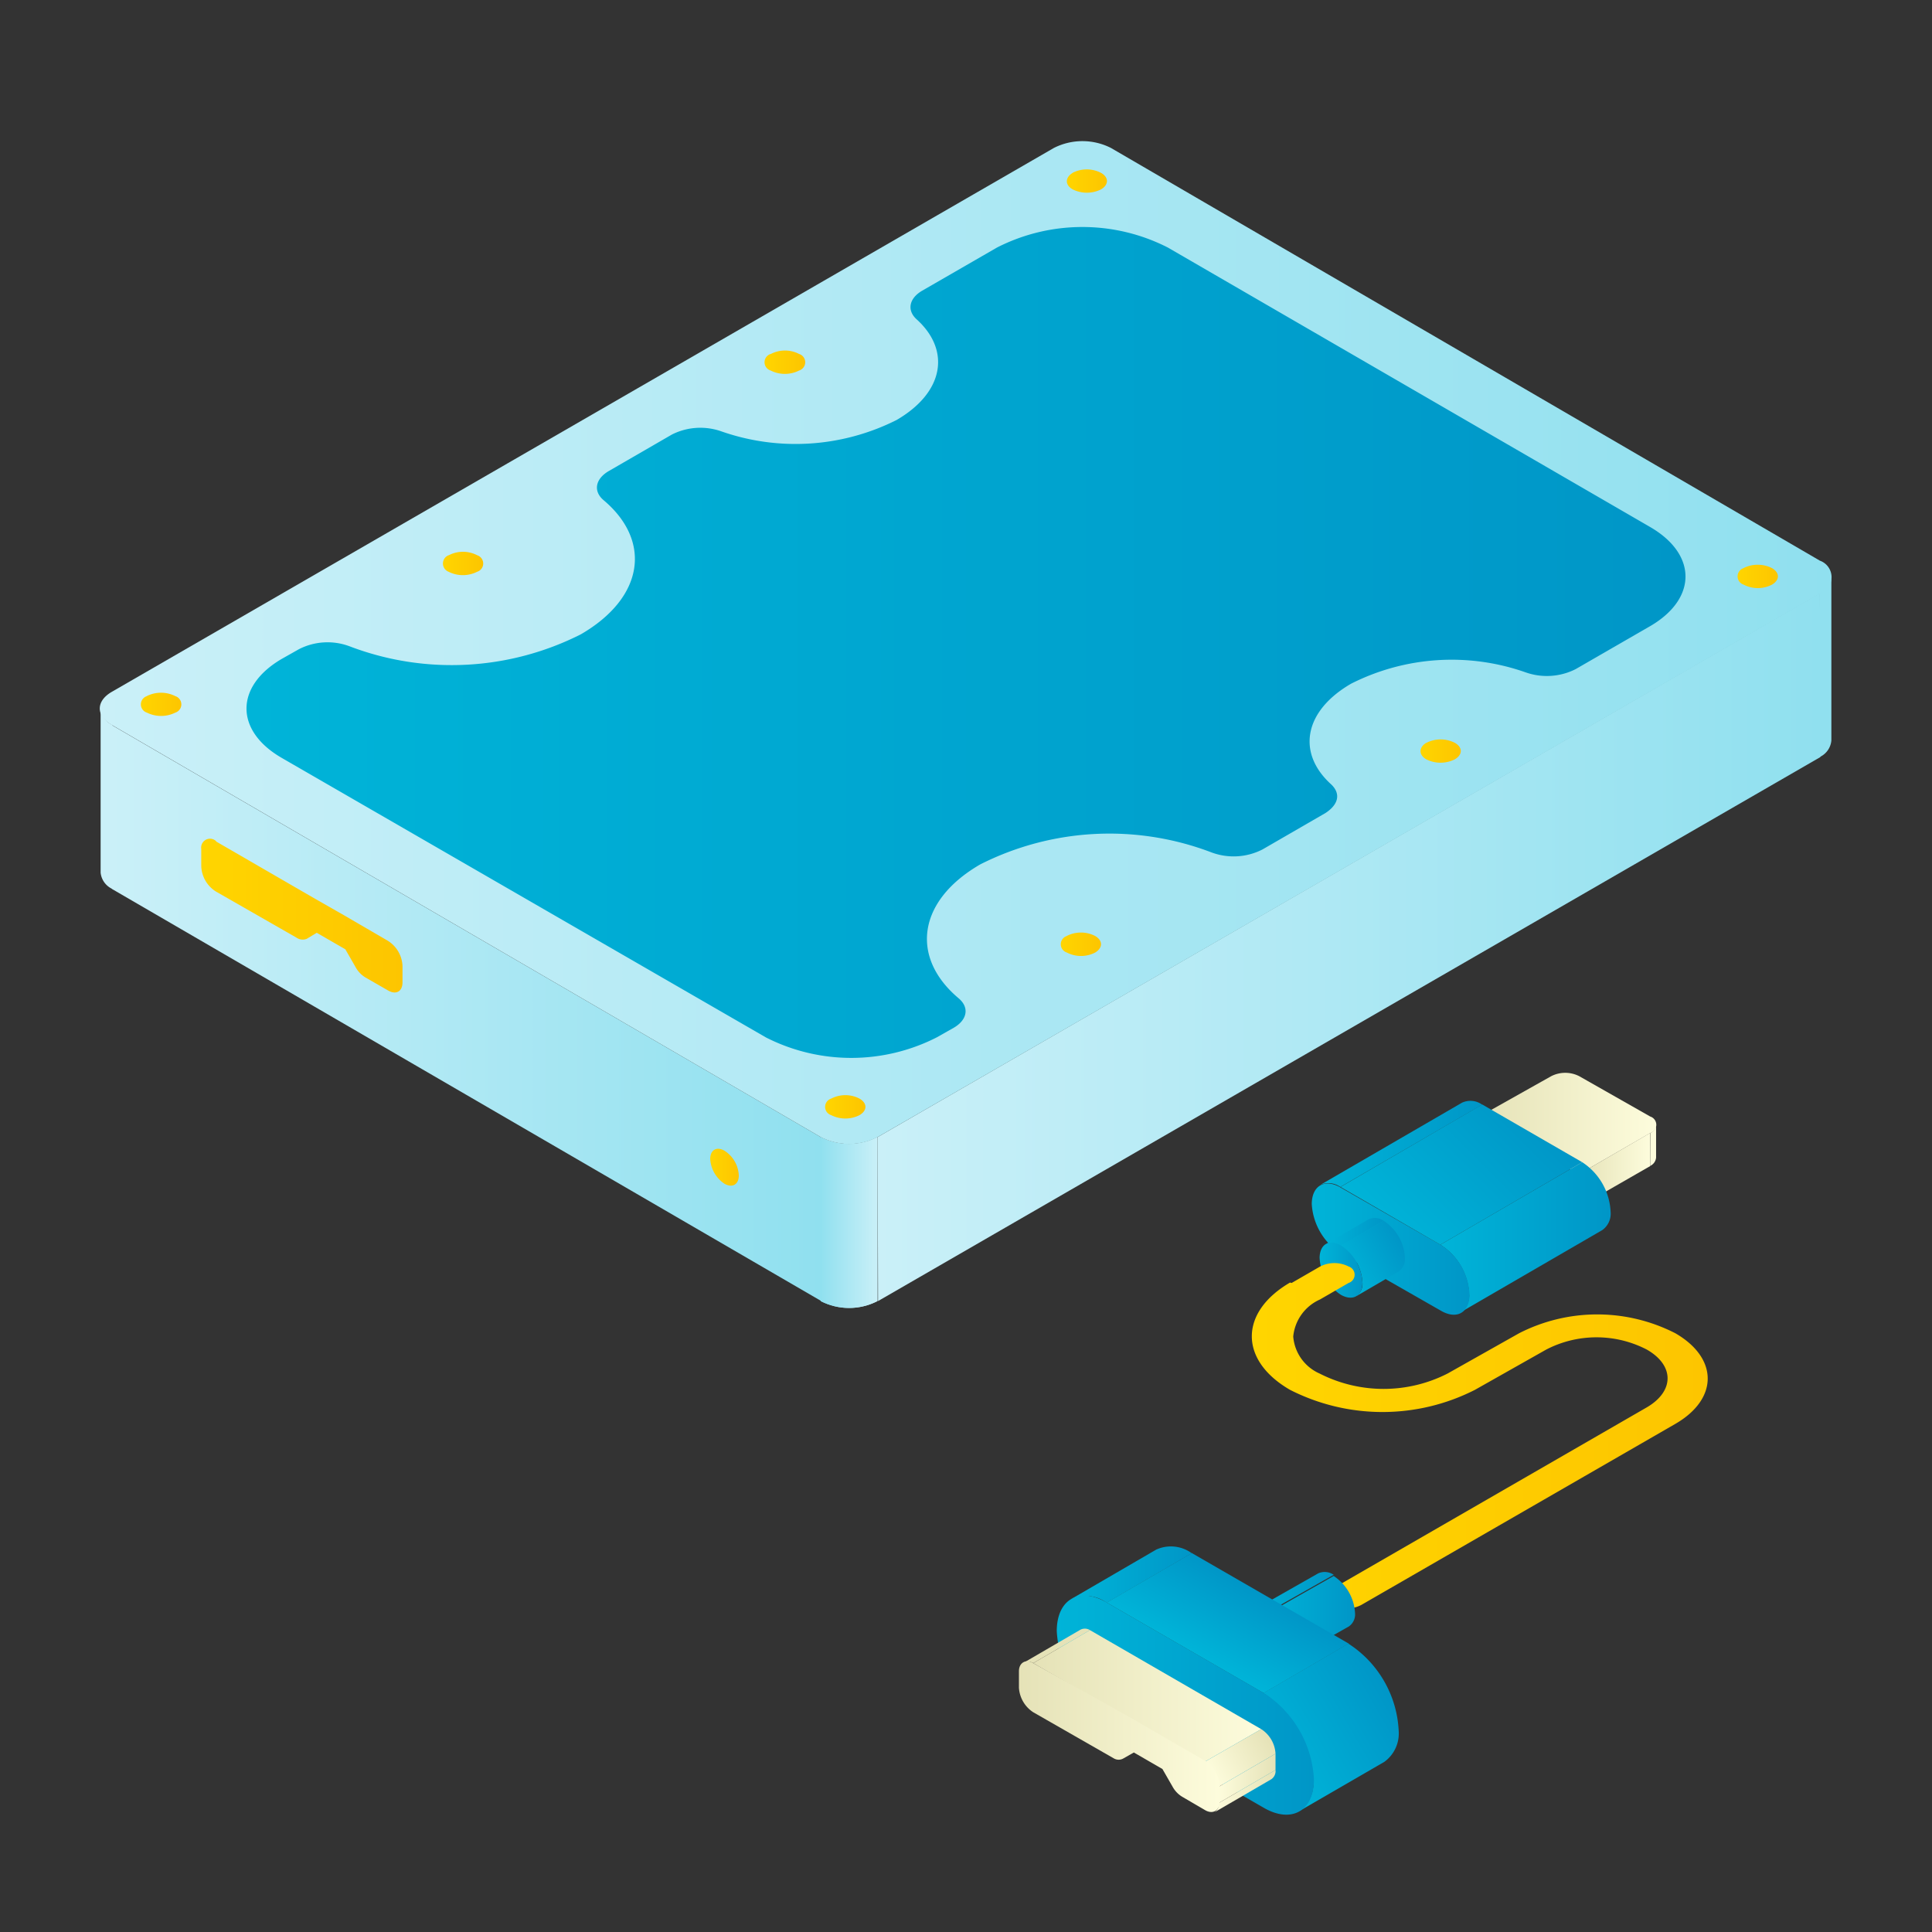 <svg xmlns="http://www.w3.org/2000/svg" xmlns:xlink="http://www.w3.org/1999/xlink" viewBox="0 0 96 96"><rect x="0" y="0" width="96" height="96" fill="#333333" stroke="none"/><defs><style>.cls-1{fill:url(#linear-gradient);}.cls-2{fill:#90e0ef;}.cls-3{fill:#caf0f8;}.cls-4{fill:url(#linear-gradient-2);}.cls-5{fill:url(#linear-gradient-3);}.cls-6{clip-path:url(#clip-path);}.cls-7{fill:url(#linear-gradient-6);}.cls-8{fill:url(#linear-gradient-7);}.cls-9{fill:url(#linear-gradient-8);}.cls-10{fill:url(#linear-gradient-9);}.cls-11{fill:url(#linear-gradient-10);}.cls-12{fill:url(#linear-gradient-11);}.cls-13{fill:url(#linear-gradient-12);}.cls-14{fill:url(#linear-gradient-13);}.cls-15{fill:url(#linear-gradient-14);}.cls-16{fill:url(#linear-gradient-15);}.cls-17{fill:url(#linear-gradient-16);}.cls-18{fill:url(#linear-gradient-17);}.cls-19{fill:#fdfcdc;}.cls-20{fill:url(#linear-gradient-18);}.cls-21{fill:url(#linear-gradient-19);}.cls-22{fill:url(#linear-gradient-20);}.cls-23{fill:url(#linear-gradient-21);}.cls-24{fill:url(#linear-gradient-22);}.cls-25{fill:url(#linear-gradient-23);}.cls-26{fill:url(#linear-gradient-24);}.cls-27{fill:url(#linear-gradient-25);}.cls-28{fill:url(#linear-gradient-26);}.cls-29{fill:url(#linear-gradient-27);}.cls-30{fill:url(#linear-gradient-28);}.cls-31{fill:#82296f;}.cls-32{fill:url(#linear-gradient-29);}.cls-33{fill:url(#linear-gradient-30);}.cls-34{fill:url(#linear-gradient-31);}.cls-35{fill:url(#linear-gradient-32);}.cls-36{fill:#e5e2b7;}.cls-37{fill:url(#linear-gradient-33);}.cls-38{fill:url(#linear-gradient-34);}.cls-39{fill:url(#linear-gradient-35);}.cls-40{fill:url(#linear-gradient-36);}.cls-41{fill:url(#linear-gradient-37);}.cls-42{fill:url(#linear-gradient-38);}</style><linearGradient id="linear-gradient" x1="82.37" y1="60.75" x2="85.22" y2="60.75" gradientTransform="matrix(-1, 0, 0, 1, 126, 0)" gradientUnits="userSpaceOnUse"><stop offset="0" stop-color="#caf0f8"/><stop offset="1" stop-color="#90e0ef"/></linearGradient><linearGradient id="linear-gradient-2" x1="120.46" y1="50.34" x2="85.2" y2="50.34" xlink:href="#linear-gradient"/><linearGradient id="linear-gradient-3" x1="82.39" y1="47.06" x2="35.55" y2="47.06" xlink:href="#linear-gradient"/><clipPath id="clip-path"><path class="cls-1" d="M40.78,56.5l0,8.15a3.08,3.08,0,0,0,2.82,0l0-8.15A3.1,3.1,0,0,1,40.78,56.5Z"/></clipPath><linearGradient id="linear-gradient-6" x1="121.04" y1="31.93" x2="34.98" y2="31.93" xlink:href="#linear-gradient"/><linearGradient id="linear-gradient-7" x1="10.03" y1="45.5" x2="19.97" y2="45.5" gradientUnits="userSpaceOnUse"><stop offset="0" stop-color="#ffd500"/><stop offset="1" stop-color="#fdc500"/></linearGradient><linearGradient id="linear-gradient-8" x1="35.29" y1="58" x2="36.71" y2="58" xlink:href="#linear-gradient-7"/><linearGradient id="linear-gradient-9" x1="113.73" y1="31.93" x2="42.3" y2="31.93" gradientTransform="matrix(-1, 0, 0, 1, 126, 0)" gradientUnits="userSpaceOnUse"><stop offset="0" stop-color="#00b4d8"/><stop offset="1" stop-color="#0096c7"/></linearGradient><linearGradient id="linear-gradient-10" x1="86.34" y1="28.64" x2="88.34" y2="28.64" xlink:href="#linear-gradient-7"/><linearGradient id="linear-gradient-11" x1="53" y1="9" x2="55" y2="9" xlink:href="#linear-gradient-7"/><linearGradient id="linear-gradient-12" x1="7" y1="35" x2="9" y2="35" xlink:href="#linear-gradient-7"/><linearGradient id="linear-gradient-13" x1="41" y1="55" x2="43" y2="55" xlink:href="#linear-gradient-7"/><linearGradient id="linear-gradient-14" x1="52.7" y1="46.92" x2="54.7" y2="46.92" xlink:href="#linear-gradient-7"/><linearGradient id="linear-gradient-15" x1="70.59" y1="37.32" x2="72.59" y2="37.32" xlink:href="#linear-gradient-7"/><linearGradient id="linear-gradient-16" x1="38" y1="18" x2="40" y2="18" xlink:href="#linear-gradient-7"/><linearGradient id="linear-gradient-17" x1="22" y1="28" x2="24" y2="28" xlink:href="#linear-gradient-7"/><linearGradient id="linear-gradient-18" x1="44.01" y1="58.14" x2="47.55" y2="58.14" gradientTransform="matrix(-1, 0, 0, 1, 126, 0)" gradientUnits="userSpaceOnUse"><stop offset="0" stop-color="#fdfcdc"/><stop offset="1" stop-color="#e5e2b7"/></linearGradient><linearGradient id="linear-gradient-19" x1="43.72" y1="55.81" x2="52.49" y2="55.81" xlink:href="#linear-gradient-18"/><linearGradient id="linear-gradient-20" x1="60.4" y1="56.84" x2="52.35" y2="56.84" xlink:href="#linear-gradient-9"/><linearGradient id="linear-gradient-21" x1="54.43" y1="61.48" x2="45.97" y2="61.48" xlink:href="#linear-gradient-9"/><linearGradient id="linear-gradient-22" x1="60.82" y1="62.05" x2="53.02" y2="62.05" xlink:href="#linear-gradient-9"/><linearGradient id="linear-gradient-23" x1="60.12" y1="61.2" x2="57.25" y2="61.2" xlink:href="#linear-gradient-9"/><linearGradient id="linear-gradient-24" x1="59.25" y1="63.3" x2="56.39" y2="61.64" xlink:href="#linear-gradient-9"/><linearGradient id="linear-gradient-25" x1="60.43" y1="63.11" x2="58.3" y2="63.11" xlink:href="#linear-gradient-9"/><linearGradient id="linear-gradient-26" x1="62.26" y1="71.33" x2="84.85" y2="71.33" xlink:href="#linear-gradient-7"/><linearGradient id="linear-gradient-27" x1="64.02" y1="79.21" x2="59.74" y2="79.21" xlink:href="#linear-gradient-9"/><linearGradient id="linear-gradient-28" x1="63.26" y1="80.54" x2="58.67" y2="80.54" xlink:href="#linear-gradient-9"/><linearGradient id="linear-gradient-29" x1="72.78" y1="78.23" x2="66.78" y2="78.23" xlink:href="#linear-gradient-9"/><linearGradient id="linear-gradient-30" x1="66.05" y1="82.49" x2="63.93" y2="78.81" xlink:href="#linear-gradient-9"/><linearGradient id="linear-gradient-31" x1="62.95" y1="87.42" x2="56.97" y2="83.96" xlink:href="#linear-gradient-9"/><linearGradient id="linear-gradient-32" x1="73.5" y1="84.73" x2="60.73" y2="84.73" xlink:href="#linear-gradient-9"/><linearGradient id="linear-gradient-33" x1="62.62" y1="89" x2="65.65" y2="89" gradientTransform="matrix(-1, 0, 0, 1, 126, 0)" gradientUnits="userSpaceOnUse"><stop offset="0" stop-color="#e5e2b7"/><stop offset="1" stop-color="#fdfcdc"/></linearGradient><linearGradient id="linear-gradient-34" x1="62.62" y1="88.37" x2="65.44" y2="88.37" xlink:href="#linear-gradient-33"/><linearGradient id="linear-gradient-35" x1="63.33" y1="84.28" x2="74.66" y2="84.28" xlink:href="#linear-gradient-18"/><linearGradient id="linear-gradient-36" x1="62.83" y1="86.45" x2="65.8" y2="88.16" xlink:href="#linear-gradient-33"/><linearGradient id="linear-gradient-37" x1="65.44" y1="86.32" x2="75.38" y2="86.32" xlink:href="#linear-gradient-18"/><linearGradient id="linear-gradient-38" x1="56.7" y1="61.68" x2="50.08" y2="55.06" xlink:href="#linear-gradient-9"/></defs><g id="Layer_17" data-name="Layer 17"><path class="cls-2" d="M91,36.79l0-8.15a1,1,0,0,1-.59.83l0,8.15A1,1,0,0,0,91,36.79Z"/><path class="cls-3" d="M5,35.21l0,8.15a1,1,0,0,0,.58.81l0-8.15A1,1,0,0,1,5,35.21Z"/><polygon class="cls-4" points="5.54 36.02 5.56 44.17 40.81 64.65 40.78 56.5 5.54 36.02"/><polygon class="cls-5" points="43.61 56.5 43.63 64.65 90.45 37.62 90.43 29.47 43.61 56.5"/><path class="cls-1" d="M40.78,56.5l0,8.15a3.08,3.08,0,0,0,2.82,0l0-8.15A3.1,3.1,0,0,1,40.78,56.5Z"/><g class="cls-6"><path class="cls-1" d="M40.78,56.5l0,8.15a3.08,3.08,0,0,0,2.82,0l0-8.15a3.1,3.1,0,0,1-2.83,0"/></g><path class="cls-7" d="M5.55,34.38c-.79.46-.79,1.19,0,1.64L40.78,56.5a3.1,3.1,0,0,0,2.83,0l46.82-27a.87.87,0,0,0,0-1.64L55.2,7.35a3.14,3.14,0,0,0-2.83,0Z"/><path class="cls-8" d="M10.75,41.82,15,44.28l.71.41,1.42.81.72.42,1.41.82A1.55,1.55,0,0,1,20,48v.81c0,.46-.32.63-.71.41l-1.13-.65a1.35,1.35,0,0,1-.5-.53l-.5-.87-1.42-.82-.5.3a.54.54,0,0,1-.51-.06l-4-2.29A1.55,1.55,0,0,1,10,43v-.82a.44.44,0,0,1,.72-.4"/><path class="cls-9" d="M36,57.18a1.53,1.53,0,0,1,.71,1.23c0,.45-.32.63-.71.41a1.59,1.59,0,0,1-.71-1.23c0-.45.32-.64.71-.41"/><path class="cls-10" d="M14,32.74l.85-.48a3.12,3.12,0,0,1,2.51-.15,14.23,14.23,0,0,0,11.5-.59C32,29.7,32.4,26.89,30,24.86c-.54-.45-.42-1.07.26-1.46l3.13-1.81a3.14,3.14,0,0,1,2.47-.15,11.17,11.17,0,0,0,8.69-.57c2.36-1.37,2.7-3.46,1-5-.5-.45-.38-1.05.28-1.43l3.71-2.14a9.34,9.34,0,0,1,8.49,0L82,26.19c2.34,1.36,2.33,3.56,0,4.92l-3.71,2.14a3.17,3.17,0,0,1-2.48.16,11.07,11.07,0,0,0-8.67.56c-2.37,1.37-2.7,3.46-1,5,.49.46.38,1-.28,1.43l-3.13,1.81a3.15,3.15,0,0,1-2.52.15,14.23,14.23,0,0,0-11.5.59c-3.13,1.81-3.49,4.63-1.07,6.66.54.46.42,1.07-.25,1.46l-.85.48a9.35,9.35,0,0,1-8.48,0L14,37.66c-2.34-1.35-2.33-3.56,0-4.92"/><path class="cls-11" d="M86.63,28.23a1.58,1.58,0,0,1,1.42,0c.39.23.39.59,0,.82a1.53,1.53,0,0,1-1.41,0,.43.43,0,0,1,0-.82"/><path class="cls-12" d="M53.29,8.59a1.55,1.55,0,0,1,1.42,0c.39.22.39.59,0,.82a1.59,1.59,0,0,1-1.41,0c-.39-.22-.38-.59,0-.82"/><path class="cls-13" d="M7.29,34.59a1.58,1.58,0,0,1,1.42,0,.43.43,0,0,1,0,.82,1.59,1.59,0,0,1-1.41,0,.43.43,0,0,1,0-.82"/><path class="cls-14" d="M41.3,54.59a1.53,1.53,0,0,1,1.41,0c.39.23.39.59,0,.82a1.56,1.56,0,0,1-1.41,0,.43.43,0,0,1,0-.82"/><path class="cls-15" d="M53,46.51a1.55,1.55,0,0,1,1.42,0c.39.23.38.59,0,.82a1.53,1.53,0,0,1-1.41,0,.43.43,0,0,1,0-.82"/><path class="cls-16" d="M70.88,36.91a1.56,1.56,0,0,1,1.41,0c.4.23.39.59,0,.82a1.58,1.58,0,0,1-1.42,0c-.38-.22-.38-.59,0-.82"/><path class="cls-17" d="M38.3,17.59a1.53,1.53,0,0,1,1.41,0,.43.43,0,0,1,0,.82,1.58,1.58,0,0,1-1.42,0,.43.43,0,0,1,0-.82"/><path class="cls-18" d="M22.3,27.59a1.53,1.53,0,0,1,1.41,0,.43.43,0,0,1,0,.82,1.58,1.58,0,0,1-1.42,0,.44.44,0,0,1,0-.82"/><path class="cls-19" d="M82,56.3v1.63a.5.5,0,0,0,.29-.41V55.89a.48.48,0,0,1-.29.41"/><polygon class="cls-20" points="78.45 58.35 78.45 59.98 82 57.94 81.99 56.3 78.45 58.35"/><path class="cls-21" d="M73.51,55.48l4.94,2.87L82,56.3a.43.43,0,0,0,0-.82l-3.52-2a1.53,1.53,0,0,0-1.41,0Z"/><path class="cls-22" d="M72.65,54.79,65.6,58.88a1,1,0,0,1,1,.1l7.05-4.09A1,1,0,0,0,72.65,54.79Z"/><path class="cls-23" d="M72.57,65.21l7.05-4.09a1,1,0,0,0,.41-.91,3.11,3.11,0,0,0-1.41-2.46l-7.05,4.1A3.07,3.07,0,0,1,73,64.3,1,1,0,0,1,72.57,65.21Z"/><path class="cls-24" d="M66.6,59c-.78-.45-1.41-.08-1.42.82a3.14,3.14,0,0,0,1.42,2.45l5,2.86c.79.46,1.42.09,1.42-.81a3.07,3.07,0,0,0-1.41-2.45Z"/><path class="cls-25" d="M68,60.59l-2.12,1.23a.76.76,0,0,1,.76.07l2.11-1.23A.74.74,0,0,0,68,60.59Z"/><path class="cls-26" d="M67.39,64.41l2.11-1.23a.75.75,0,0,0,.31-.68,2.31,2.31,0,0,0-1.06-1.84l-2.11,1.23a2.36,2.36,0,0,1,1.06,1.84A.75.75,0,0,1,67.39,64.41Z"/><path class="cls-27" d="M66.64,61.89c-.59-.34-1.06-.07-1.07.61a2.35,2.35,0,0,0,1.06,1.84c.59.33,1.07.06,1.07-.61A2.36,2.36,0,0,0,66.64,61.89Z"/><path class="cls-28" d="M64.18,63.75l1.42-.82a1.56,1.56,0,0,1,1.41,0,.43.43,0,0,1,0,.82l-1.42.82a2.25,2.25,0,0,0-1.33,1.84,2.2,2.2,0,0,0,1.31,1.84,7,7,0,0,0,6.36,0l3.55-2a8.52,8.52,0,0,1,7.77,0c2.14,1.24,2.14,3.26,0,4.5l-15.61,9a1.53,1.53,0,0,1-1.41,0c-.39-.22-.39-.59,0-.82l15.6-9c1.37-.8,1.38-2.08,0-2.87a5.43,5.43,0,0,0-5,0l-3.54,2a10.13,10.13,0,0,1-9.19,0c-2.54-1.47-2.52-3.86,0-5.33"/><path class="cls-29" d="M65.5,78.18l-3.52,2a.76.76,0,0,1,.76.07l3.53-2A.79.79,0,0,0,65.5,78.18Z"/><path class="cls-30" d="M63.49,82.82l3.53-2a.73.73,0,0,0,.31-.68,2.36,2.36,0,0,0-1.06-1.83l-3.53,2a2.31,2.31,0,0,1,1.06,1.84A.75.75,0,0,1,63.49,82.82Z"/><path class="cls-31" d="M62.74,80.3c-.59-.33-1.07-.07-1.07.61a2.36,2.36,0,0,0,1.07,1.84c.58.34,1.06.06,1.06-.61A2.31,2.31,0,0,0,62.74,80.3Z"/><path class="cls-32" d="M57.45,77l-4.23,2.46a1.76,1.76,0,0,1,1.77.18l4.23-2.46A1.76,1.76,0,0,0,57.45,77Z"/><polygon class="cls-33" points="62.79 84.13 67.02 81.67 59.22 77.17 54.99 79.63 62.79 84.13"/><path class="cls-34" d="M64.55,90l4.23-2.45A1.74,1.74,0,0,0,69.5,86,5.46,5.46,0,0,0,67,81.67l-4.23,2.46a5.45,5.45,0,0,1,2.48,4.29A1.71,1.71,0,0,1,64.55,90Z"/><path class="cls-35" d="M55,79.63c-1.37-.8-2.49-.16-2.49,1.42A5.46,5.46,0,0,0,55,85.33l7.8,4.5c1.37.79,2.49.16,2.49-1.41a5.45,5.45,0,0,0-2.48-4.29Z"/><path class="cls-36" d="M53.65,81l-2.82,1.64a.48.48,0,0,1,.51,0L54.16,81A.48.48,0,0,0,53.65,81Z"/><path class="cls-37" d="M60.35,90.05l2.82-1.64a.49.49,0,0,0,.21-.46l-2.82,1.64A.5.5,0,0,1,60.35,90.05Z"/><polygon class="cls-38" points="60.56 89.59 63.38 87.95 63.38 87.14 60.56 88.78 60.56 89.59"/><polygon class="cls-39" points="54.16 81 62.67 85.92 59.85 87.55 51.34 82.64 54.16 81"/><path class="cls-40" d="M60.56,88.78l2.82-1.64a1.55,1.55,0,0,0-.71-1.22l-2.82,1.63A1.59,1.59,0,0,1,60.56,88.78Z"/><path class="cls-41" d="M51.34,82.64c-.39-.23-.71,0-.71.4v.82a1.57,1.57,0,0,0,.71,1.22l4,2.29a.47.47,0,0,0,.49,0l.51-.29,1.42.82.5.87a1.32,1.32,0,0,0,.5.52l1.13.66c.39.22.71,0,.71-.41v-.81a1.59,1.59,0,0,0-.71-1.23l-1.42-.82-.71-.41-1.41-.82-.71-.4Z"/><polygon class="cls-42" points="71.57 61.85 78.62 57.75 73.65 54.88 66.61 58.98 71.57 61.85"/></g></svg>